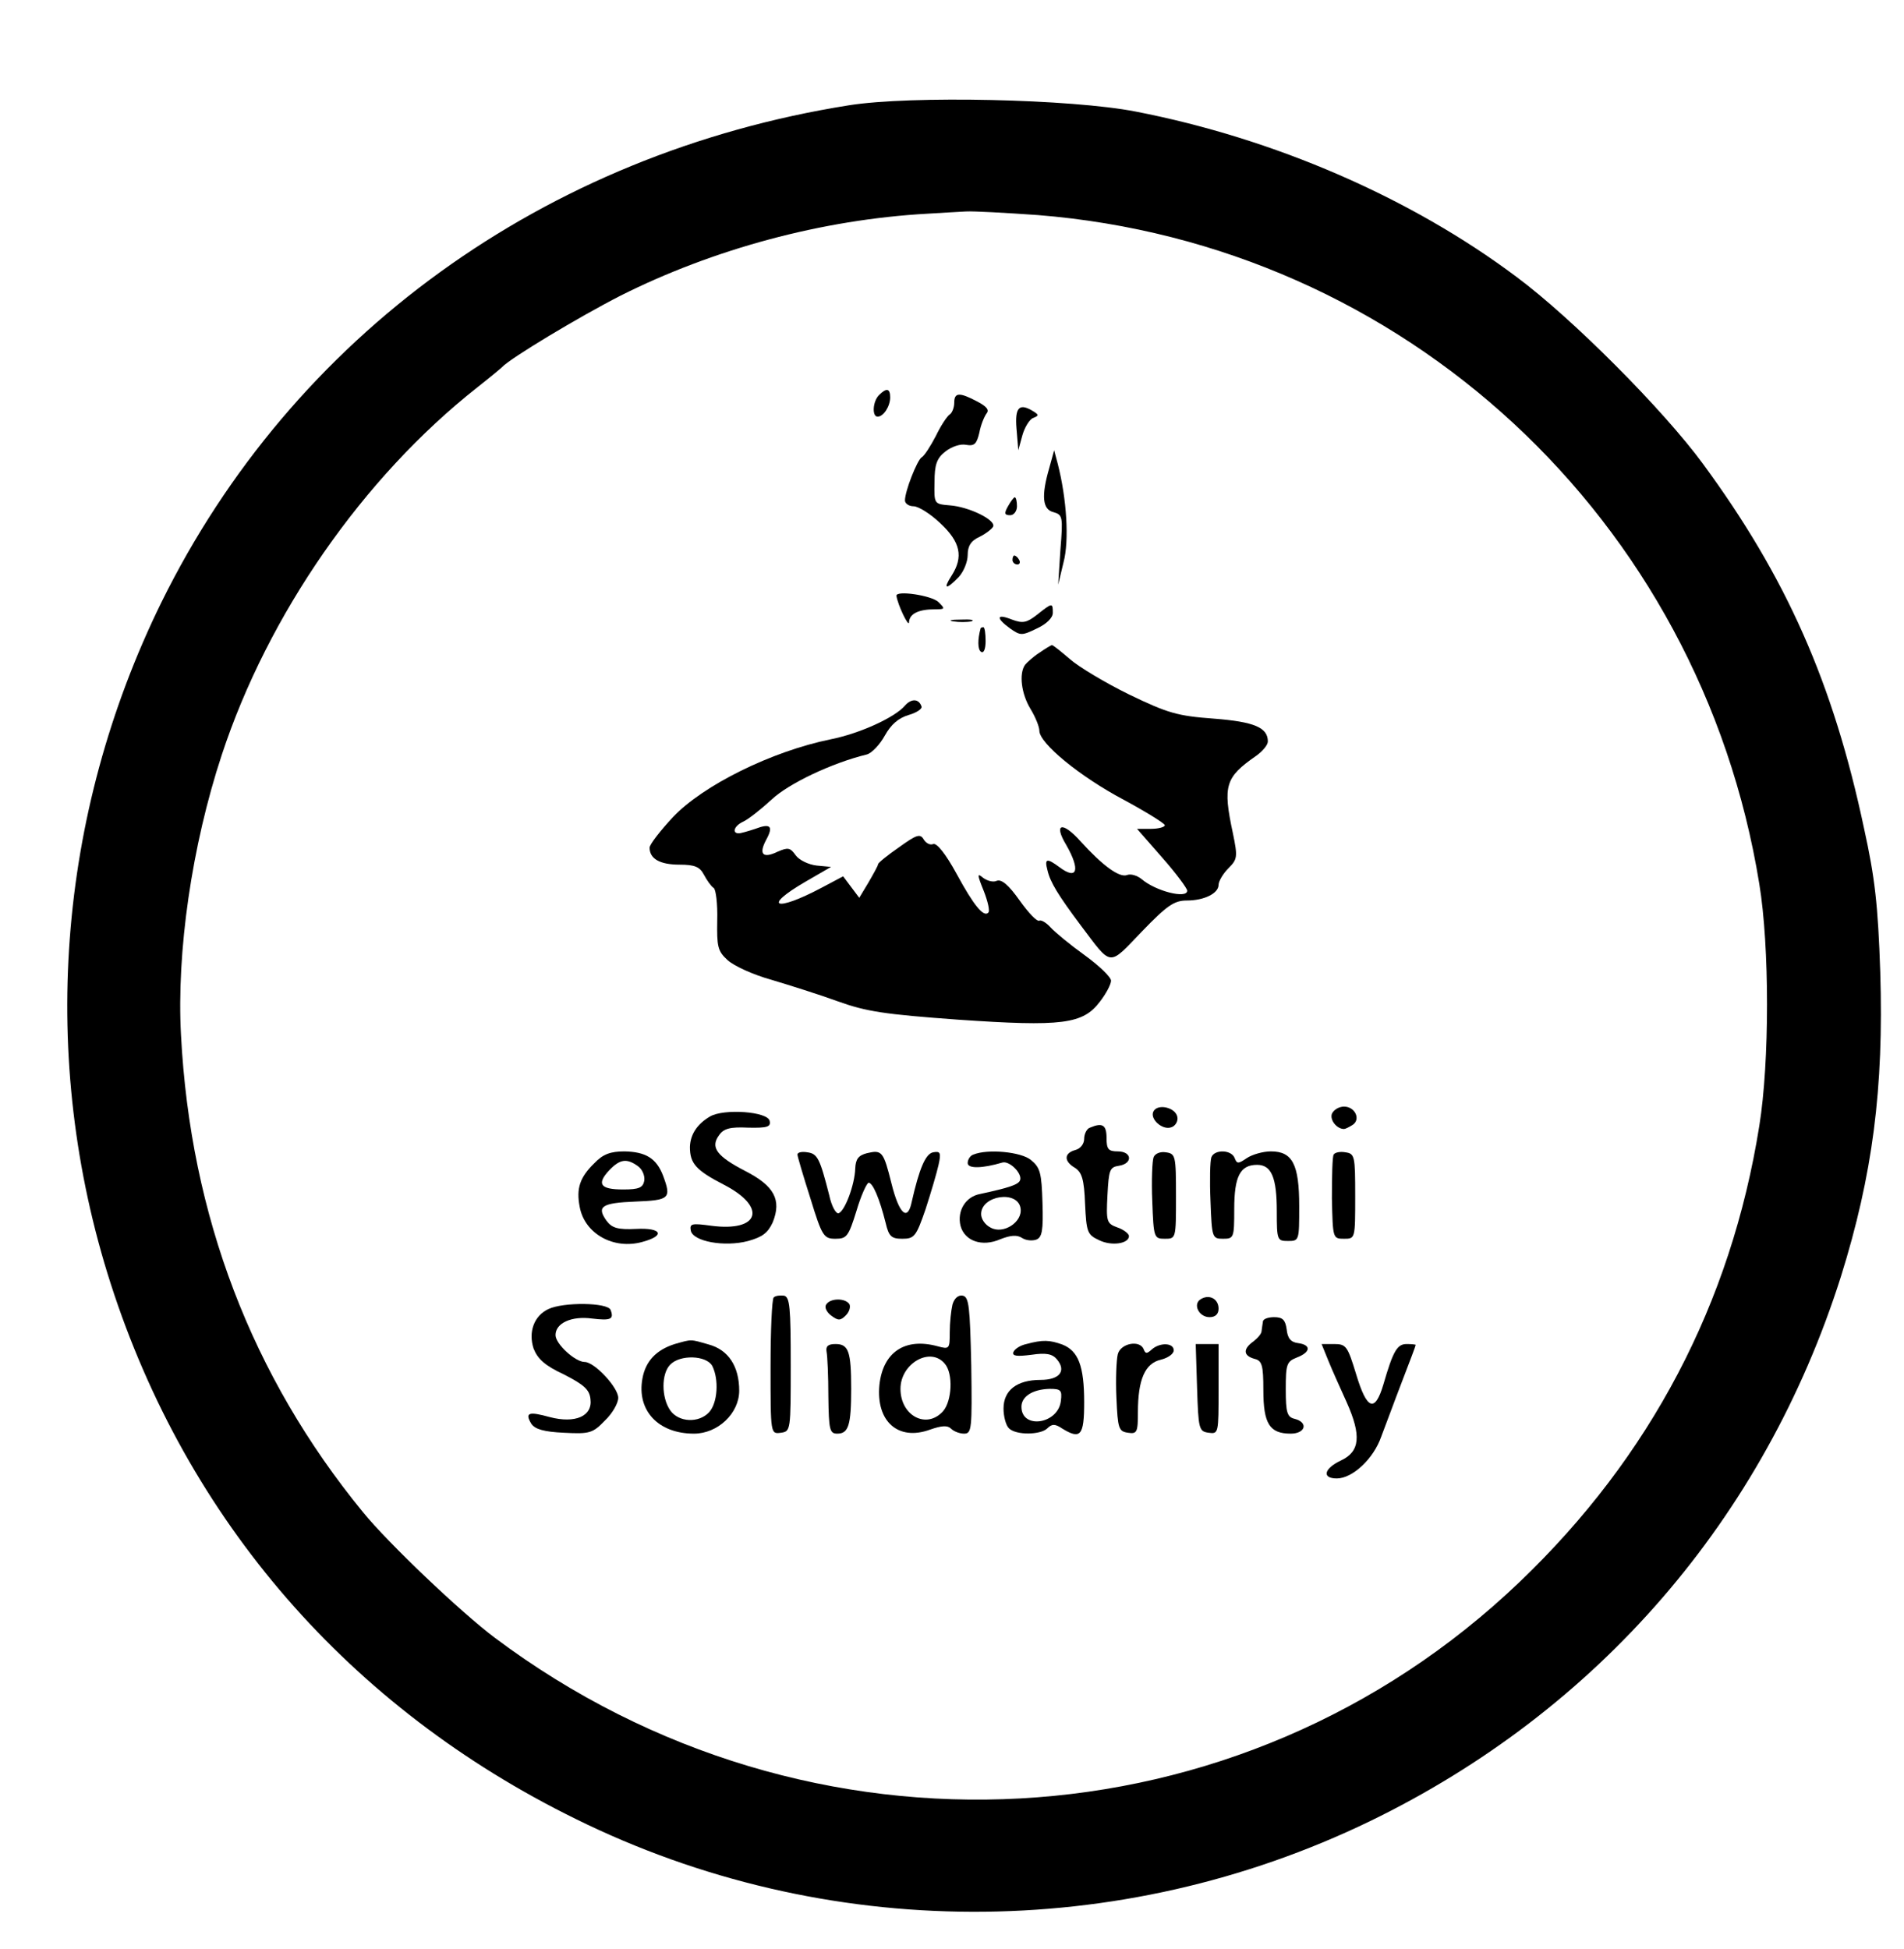 <?xml version="1.0" standalone="no"?>
<!DOCTYPE svg PUBLIC "-//W3C//DTD SVG 20010904//EN"
 "http://www.w3.org/TR/2001/REC-SVG-20010904/DTD/svg10.dtd">
<svg version="1.0" xmlns="http://www.w3.org/2000/svg"
 width="425pt" height="435pt" viewBox="0 0 425 435"
 preserveAspectRatio="xMidYMid meet">

<g transform="translate(0,435) scale(0.1,-0.1)"
fill="#000000" stroke="none">
<path d="M1895 4115 c-680 -108 -1242 -515 -1535 -1110 -233 -475 -274 -1018
-113 -1520 170 -529 533 -947 1038 -1195 557 -275 1213 -276 1773 -5 509 247
880 676 1051 1215 71 227 96 420 88 680 -5 150 -12 211 -36 320 -69 326 -174
562 -360 815 -88 120 -292 325 -416 417 -236 177 -541 309 -850 369 -143 28
-502 36 -640 14z m421 -245 c818 -65 1479 -678 1611 -1493 23 -139 23 -398 0
-540 -63 -396 -243 -739 -535 -1018 -624 -597 -1586 -650 -2287 -125 -75 56
-239 212 -295 281 -248 303 -385 661 -406 1065 -10 185 24 422 91 625 103 313
315 619 570 820 28 22 52 42 55 45 18 20 173 113 265 160 207 104 450 170 685
183 30 2 69 4 86 5 17 1 89 -3 160 -8z"/>
<path d="M1962 3468 c-14 -14 -16 -48 -3 -48 13 0 28 23 28 43 0 20 -8 22 -25
5z"/>
<path d="M2130 3451 c0 -11 -5 -23 -10 -26 -6 -4 -20 -25 -31 -48 -12 -23 -26
-45 -32 -48 -10 -7 -37 -75 -37 -96 0 -7 9 -13 19 -13 11 0 38 -17 60 -38 45
-42 52 -75 25 -117 -20 -31 -12 -32 16 -3 11 12 20 34 20 49 0 20 7 32 27 41
14 7 28 18 30 23 5 15 -55 44 -97 47 -35 3 -35 3 -34 52 0 39 5 53 24 68 14
11 34 18 47 15 18 -3 23 2 29 27 3 17 11 36 16 43 7 8 0 16 -21 27 -40 21 -51
20 -51 -3z"/>
<path d="M2269 3393 l4 -48 9 33 c5 18 16 36 24 39 13 5 13 7 2 14 -33 21 -43
10 -39 -38z"/>
<path d="M2342 3305 c-18 -62 -15 -92 9 -98 21 -6 22 -10 16 -84 l-5 -78 12
50 c13 49 7 142 -13 220 l-8 30 -11 -40z"/>
<path d="M2250 3220 c-9 -16 -8 -20 5 -20 8 0 15 9 15 20 0 11 -2 20 -5 20 -2
0 -9 -9 -15 -20z"/>
<path d="M2260 3100 c0 -5 5 -10 11 -10 5 0 7 5 4 10 -3 6 -8 10 -11 10 -2 0
-4 -4 -4 -10z"/>
<path d="M2001 3020 c3 -21 28 -72 28 -59 1 19 21 29 58 29 23 0 23 1 8 16
-15 15 -96 27 -94 14z"/>
<path d="M2315 2978 c-23 -18 -32 -20 -56 -11 -35 14 -37 4 -4 -20 23 -16 26
-16 59 0 22 10 36 24 36 35 0 23 -1 23 -35 -4z"/>
<path d="M2128 2963 c12 -2 30 -2 40 0 9 3 -1 5 -23 4 -22 0 -30 -2 -17 -4z"/>
<path d="M2189 2948 c-7 -25 -7 -48 1 -53 6 -4 10 7 10 24 0 17 -2 31 -5 31
-3 0 -5 -1 -6 -2z"/>
<path d="M2320 2893 c-14 -9 -28 -22 -32 -27 -14 -20 -8 -65 12 -98 11 -18 20
-40 20 -49 0 -28 90 -102 188 -154 50 -27 92 -53 92 -57 0 -4 -14 -8 -31 -8
l-31 0 56 -64 c31 -35 56 -69 56 -74 0 -19 -71 -1 -102 26 -10 8 -24 12 -32 9
-17 -7 -55 21 -104 75 -41 46 -61 40 -32 -8 32 -56 25 -80 -16 -49 -27 20 -33
19 -26 -7 6 -27 24 -56 74 -123 71 -94 61 -93 137 -14 56 58 72 69 100 69 39
0 71 16 71 35 0 8 10 25 22 37 20 20 21 25 10 78 -23 107 -17 125 52 173 14
10 26 24 26 32 0 31 -30 44 -121 51 -81 6 -102 12 -189 54 -53 26 -113 62
-132 79 -20 17 -37 31 -40 31 -2 0 -15 -8 -28 -17z"/>
<path d="M2020 2775 c-22 -26 -100 -62 -165 -75 -133 -27 -286 -103 -353 -174
-28 -30 -52 -61 -52 -68 0 -25 23 -38 67 -38 34 0 45 -5 54 -22 7 -13 16 -26
22 -30 5 -3 9 -36 8 -72 -1 -59 1 -69 23 -89 14 -13 58 -33 98 -44 40 -12 107
-33 148 -48 64 -23 104 -29 269 -41 232 -16 278 -10 316 40 14 18 25 39 25 47
0 8 -26 33 -59 57 -32 23 -66 51 -76 62 -10 11 -21 17 -25 15 -5 -3 -24 17
-44 45 -24 34 -40 48 -51 44 -8 -4 -22 0 -31 7 -13 11 -13 7 2 -30 9 -23 14
-45 10 -48 -10 -11 -32 15 -71 87 -24 44 -44 69 -52 66 -7 -3 -16 2 -21 10 -8
14 -16 11 -55 -17 -26 -18 -47 -35 -47 -38 0 -3 -10 -21 -21 -40 l-21 -35 -18
24 -18 24 -49 -26 c-102 -54 -133 -43 -35 14 l57 33 -32 3 c-18 2 -39 12 -47
23 -12 17 -17 18 -40 8 -33 -16 -43 -6 -26 26 17 31 10 38 -24 25 -15 -5 -32
-10 -37 -10 -16 0 -10 17 10 26 11 5 39 27 63 49 38 36 135 82 213 101 11 3
29 22 40 42 14 25 30 39 53 46 18 5 31 14 29 19 -6 18 -23 18 -37 2z"/>
<path d="M2575 1870 c-10 -17 20 -44 40 -36 9 3 15 14 13 23 -4 21 -43 30 -53
13z"/>
<path d="M2973 1864 c-5 -14 11 -34 27 -34 3 0 11 4 19 9 19 12 6 41 -19 41
-11 0 -23 -7 -27 -16z"/>
<path d="M1585 1858 c-29 -17 -44 -40 -45 -68 0 -37 13 -52 77 -85 96 -50 78
-105 -29 -91 -44 6 -49 5 -46 -11 5 -24 75 -37 128 -23 32 9 44 18 55 42 20
50 3 81 -61 114 -64 33 -79 53 -59 80 10 15 25 19 65 17 43 -1 51 2 48 15 -4
21 -102 28 -133 10z"/>
<path d="M2433 1833 c-7 -2 -13 -14 -13 -25 0 -11 -8 -22 -20 -25 -25 -7 -26
-25 0 -40 15 -10 20 -26 22 -80 3 -63 5 -69 31 -81 28 -14 67 -8 67 9 0 5 -11
14 -25 19 -25 9 -26 13 -23 72 3 57 5 63 26 66 31 5 29 32 -3 32 -21 0 -25 5
-25 30 0 29 -9 35 -37 23z"/>
<path d="M1327 1754 c-33 -32 -41 -57 -33 -98 11 -60 76 -96 140 -78 52 14 43
32 -14 29 -41 -2 -54 2 -66 18 -23 32 -11 40 64 43 77 3 81 7 62 58 -15 39
-39 53 -86 54 -31 0 -48 -6 -67 -26z m97 -7 c10 -7 16 -22 14 -33 -3 -15 -12
-19 -47 -19 -51 0 -60 12 -31 43 24 25 39 27 64 9z"/>
<path d="M1780 1773 c0 -4 13 -48 29 -98 26 -85 30 -90 56 -90 25 0 29 5 47
63 10 34 23 62 27 62 9 0 24 -34 38 -90 7 -30 13 -35 37 -35 27 0 31 5 52 66
12 37 25 81 29 99 6 27 4 31 -12 28 -17 -3 -31 -36 -48 -111 -9 -44 -28 -27
-45 41 -18 72 -21 76 -55 68 -19 -5 -25 -13 -26 -34 -1 -36 -23 -95 -37 -100
-6 -2 -16 16 -21 40 -21 82 -26 93 -49 96 -12 2 -22 0 -22 -5z"/>
<path d="M2173 1773 c-7 -2 -13 -11 -13 -19 0 -13 33 -12 77 1 16 5 45 -24 40
-39 -3 -10 -24 -17 -89 -31 -33 -6 -52 -38 -44 -71 9 -34 48 -48 89 -30 23 9
37 10 48 3 9 -6 23 -7 32 -4 13 5 16 20 14 82 -2 67 -5 79 -26 96 -22 18 -96
25 -128 12z m105 -120 c5 -31 -39 -59 -67 -43 -12 6 -21 19 -21 30 0 42 82 54
88 13z"/>
<path d="M2575 1767 c-3 -7 -5 -52 -3 -98 3 -82 4 -84 28 -84 25 0 25 0 25 95
0 91 -1 95 -23 98 -12 2 -24 -3 -27 -11z"/>
<path d="M2704 1767 c-3 -8 -4 -52 -2 -98 3 -82 4 -84 28 -84 24 0 25 2 25 66
0 73 13 99 51 99 32 0 44 -28 44 -104 0 -64 1 -66 25 -66 25 0 25 1 25 78 0
93 -15 122 -63 122 -18 0 -42 -7 -54 -15 -19 -13 -22 -13 -27 0 -7 19 -45 20
-52 2z"/>
<path d="M2977 1773 c-3 -4 -4 -48 -4 -98 2 -89 2 -90 27 -90 25 0 25 0 25 95
0 90 -1 95 -22 98 -11 2 -23 0 -26 -5z"/>
<path d="M1727 1454 c-4 -4 -7 -74 -7 -156 0 -149 0 -149 23 -146 22 3 22 5
22 153 0 127 -2 150 -15 153 -9 1 -19 0 -23 -4z"/>
<path d="M2126 1438 c-3 -13 -6 -40 -6 -62 0 -37 -1 -38 -27 -31 -73 20 -122
-13 -130 -86 -8 -82 42 -126 113 -100 26 9 39 10 47 2 6 -6 19 -11 29 -11 17
0 18 10 16 152 -3 132 -5 153 -19 156 -10 2 -19 -6 -23 -20z m-17 -132 c19
-22 16 -83 -4 -106 -37 -41 -95 -10 -95 50 0 57 67 95 99 56z"/>
<path d="M2680 1450 c-18 -11 -4 -40 20 -40 13 0 20 7 20 19 0 22 -21 33 -40
21z"/>
<path d="M1844 1438 c-4 -6 1 -17 12 -25 15 -11 20 -11 32 1 8 8 11 19 8 25
-9 14 -43 14 -52 -1z"/>
<path d="M1224 1428 c-32 -15 -45 -51 -33 -88 9 -23 25 -38 68 -58 45 -23 57
-34 59 -55 5 -38 -34 -55 -91 -40 -47 13 -56 10 -41 -15 8 -12 28 -18 73 -20
57 -3 64 -1 91 27 17 16 30 39 30 51 0 23 -53 80 -75 80 -21 0 -65 40 -65 60
0 27 36 43 81 37 42 -5 50 -2 42 19 -6 17 -106 18 -139 2z"/>
<path d="M2819 1400 c-1 -5 -2 -15 -3 -21 0 -6 -9 -16 -18 -23 -24 -17 -23
-32 2 -39 17 -4 20 -14 20 -70 0 -75 14 -97 61 -97 33 0 40 25 9 33 -17 4 -20
14 -20 66 0 56 2 62 25 71 31 12 32 28 3 32 -17 2 -24 11 -26 31 -3 21 -9 27
-28 27 -13 0 -25 -4 -25 -10z"/>
<path d="M1506 1350 c-41 -13 -65 -38 -72 -77 -13 -71 35 -123 115 -123 53 0
101 45 101 96 0 54 -24 91 -68 103 -42 12 -37 12 -76 1z m84 -49 c15 -30 12
-82 -7 -103 -23 -25 -68 -23 -87 4 -20 29 -20 82 0 102 22 23 81 21 94 -3z"/>
<path d="M2291 1350 c-14 -3 -26 -11 -29 -18 -3 -9 8 -10 40 -6 33 5 47 2 57
-10 22 -26 6 -46 -36 -46 -53 0 -83 -23 -83 -64 0 -17 5 -37 12 -44 16 -16 71
-15 86 0 10 10 17 10 32 0 42 -26 50 -17 50 58 0 81 -13 115 -49 129 -28 10
-43 11 -80 1z m77 -127 c-6 -52 -88 -64 -88 -13 0 23 25 39 63 40 25 0 28 -3
25 -27z"/>
<path d="M1845 1333 c2 -10 4 -55 4 -100 1 -75 3 -83 20 -83 25 0 31 19 31
100 0 84 -6 100 -35 100 -17 0 -22 -5 -20 -17z"/>
<path d="M2495 1327 c-3 -12 -5 -56 -3 -97 3 -69 5 -75 26 -78 20 -3 22 1 22
46 0 73 16 109 51 117 16 4 29 13 29 21 0 17 -31 18 -49 2 -11 -10 -14 -10
-18 0 -8 22 -52 14 -58 -11z"/>
<path d="M2672 1253 c3 -93 4 -98 26 -101 22 -3 22 -1 22 97 l0 101 -25 0 -26
0 3 -97z"/>
<path d="M2965 1313 c8 -20 27 -62 41 -93 33 -74 30 -110 -13 -130 -38 -18
-43 -40 -9 -40 35 0 82 44 99 93 9 23 29 78 46 122 17 44 31 81 31 83 0 1 -9
2 -20 2 -21 0 -30 -14 -52 -90 -19 -64 -37 -57 -61 23 -19 62 -22 67 -49 67
l-28 0 15 -37z"/>
</g>
</svg>
